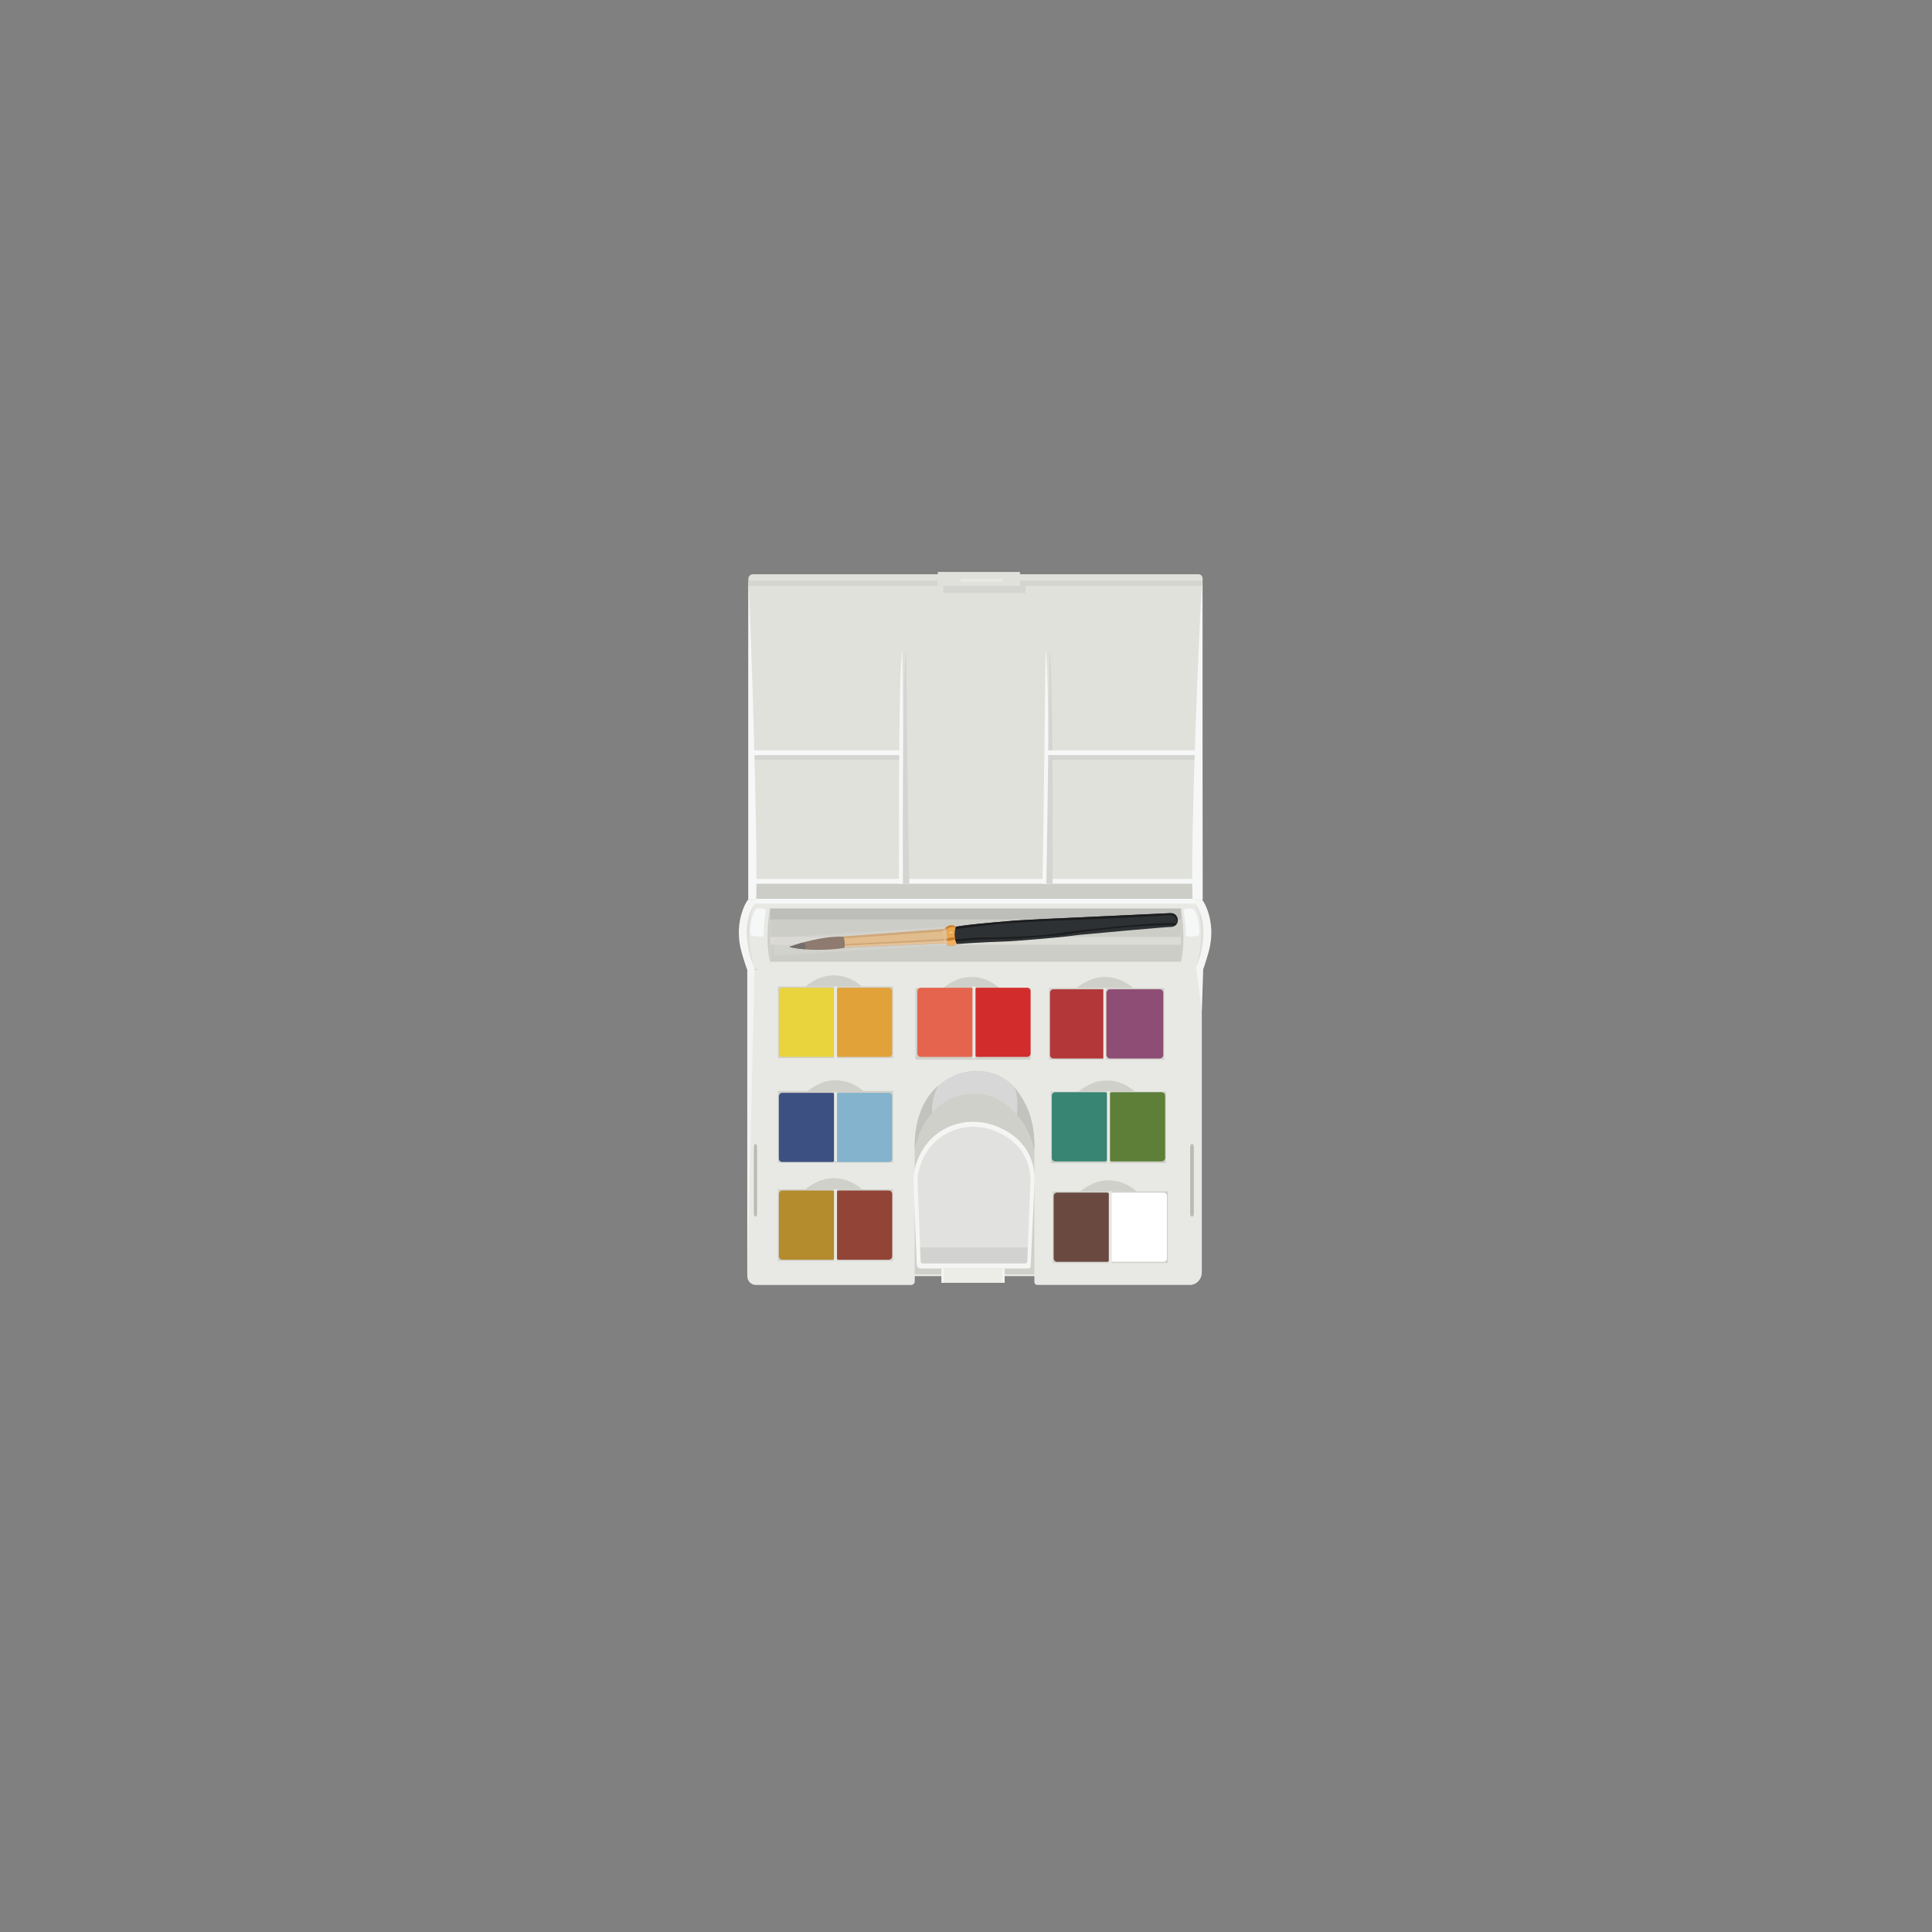 <?xml version="1.0" encoding="utf-8"?>
<!-- Generator: Adobe Illustrator 17.1.0, SVG Export Plug-In . SVG Version: 6.00 Build 0)  -->
<!DOCTYPE svg PUBLIC "-//W3C//DTD SVG 1.1//EN" "http://www.w3.org/Graphics/SVG/1.1/DTD/svg11.dtd">
<svg version="1.1" id="Layer_3" xmlns="http://www.w3.org/2000/svg" xmlns:xlink="http://www.w3.org/1999/xlink" x="0px" y="0px"
	 viewBox="0 0 5000 5000" enable-background="new 0 0 5000 5000" xml:space="preserve">
<rect x="0" y="0" width="5000" height="5000" fill="#808080" stroke="none"/>
<path fill="#0E0E1C" d="M3091.4,2525.3l-24.4,0.5l-4.6-180.9l27.4-0.3c0,0,27.3,34.4,22.7,72.6
	C3112.6,2417.1,3110.3,2464.1,3091.4,2525.3z"/>
<path fill="#0E0E1C" d="M3074.1,2341.2c0,0,24,21.4,28.5,68.4c0.8,8.7,0.7,17.4,0.1,26c-1.3,18.2-5,54.9-14,69.5l-4.4,12.3
	c-1.6,4.4,2.2,8.8,6.6,7.8l12.4-2.7c0,0,8.2-22.2,15-47c9.9-35.8,9.2-74.1-4.1-108.8c-3.5-9.3-7.9-18.2-13.4-25.7H3074.1z"/>
<path fill="#E0E1DB" d="M3112.3,2328.8H1936.8v-830.5c0-6.8,5.3-12.2,11.7-12.2h1153.2c5.9,0,10.6,5,10.6,11.1V2328.8z"/>
<rect x="1956.7" y="2280.8" fill="#CCCDC7" width="1130.8" height="48.1"/>
<rect x="1956.7" y="2274.4" fill="#F6F7F7" width="1130.8" height="12.7"/>
<rect x="2707.8" y="1954.2" fill="#D4D5D1" width="387.6" height="12.3"/>
<rect x="1948.9" y="1954.2" fill="#D4D5D1" width="387.6" height="12.3"/>
<path fill="#F6F7F7" d="M1936.8,1498.3c0,0,0.3,6.1,0.9,17.2c5.6,108.8,23.8,650.7,19.3,811.8c0,0.9-0.9,1.5-1.7,1.5h-18.4"/>
<path fill="#F6F7F7" d="M3111.4,1498.3c0,0-0.4,6.1-1.1,17.2c-7,108.8-29.7,650.7-24.1,811.8c0,0.9,1.1,1.5,2.2,1.5h24
	L3111.4,1498.3z"/>
<path fill="#F6F7F7" d="M2697.7,2287.1h16.5c0,0,2.4-556.7-8.3-603.5C2706,1683.6,2700.1,2205.6,2697.7,2287.1z"/>
<path fill="#F6F7F7" d="M2343.2,2287.1h-16.5c0,0-2.4-556.7,8.3-603.5C2334.9,1683.6,2340.8,2205.6,2343.2,2287.1z"/>
<path fill="#D4D5D1" d="M2707.8,2287.1h16.5c0,0,2.4-556.7-8.3-603.5C2716.1,1683.6,2710.1,2205.6,2707.8,2287.1z"/>
<path fill="#D4D5D1" d="M2353.2,2287.1h-16.5c0,0-2.4-556.7,8.3-603.5C2344.9,1683.6,2350.8,2205.6,2353.2,2287.1z"/>
<rect x="2706.1" y="1941.9" fill="#F6F7F7" width="387.6" height="12.3"/>
<rect x="1947.2" y="1941.9" fill="#F6F7F7" width="387.6" height="12.3"/>
<rect x="1937.8" y="1502.6" fill="#D4D5D1" width="1173.5" height="13.5"/>
<rect x="2441.2" y="1504.1" fill="#D4D5D1" width="212.7" height="30.7"/>
<rect x="2427" y="1480.2" fill="#E0E1DB" width="212.7" height="36.3"/>
<rect x="2486.1" y="1498.3" fill="#E8E9E4" width="108.7" height="7.5"/>
<path fill="#E8E9E4" d="M3079.3,3325.4h-395.1c-4,0-7.2-3.4-7.2-7.5v-15.2h-309.6v13.1c0,5.4-4.2,9.7-9.3,9.7h-402.2
	c-12.1,0-21.9-10.2-21.9-22.8v-794.1h1176.3v784.5C3110.3,3310.9,3096.4,3325.4,3079.3,3325.4z"/>
<path fill="#BABBB4" d="M1955.2,3148.9L1955.2,3148.9c-2.3,0-4.2-4.1-4.2-9.1v-170.2c0-5.1,1.8-9.1,4.1-9.1h0.1
	c2.3,0,4.1,4.1,4.1,9.1v170.2C1959.3,3144.8,1957.5,3148.9,1955.2,3148.9z"/>
<path fill="#BABBB4" d="M3084.9,3148.9L3084.9,3148.9c-2.7,0-4.8-4.1-4.8-9.1v-170.2c0-5.1,2.1-9.1,4.7-9.1h0.1
	c2.6,0,4.7,4.1,4.7,9.1v170.2C3089.6,3144.8,3087.5,3148.9,3084.9,3148.9z"/>
<path fill="#F3F3F1" d="M1933.9,2503.9h18.9c0,0-16.6,730.6-18.9,794.1V2503.9z"/>
<path fill="#D0D0CA" d="M2367.3,3298h309.6v-337.6c0,0,0-149.9-109.9-183.2c-29.1-8.8-60.4-7.3-88.9,3.5
	c-44.3,16.8-107.8,61.5-110.9,179.7V3298z"/>
<path fill="#D7D7D7" d="M2367.3,2975.2c0,0,22.7-142.7,153.9-144.6c0,0,107.2-12.9,155.7,144.6c0,0,8.1-147-95.5-191.3
	c-35.8-15.3-79.1-15.2-114.6,1C2421.1,2805.8,2365.1,2857.1,2367.3,2975.2z"/>
<path fill="#E8E9E4" d="M3102.3,2511.4l-23.7,0.5l-4.4-179.4l26.7-0.3c0,0,26.5,34.2,22.1,72
	C3123,2404.1,3120.7,2450.7,3102.3,2511.4z"/>
<g>
	<path fill="#C2C3BF" d="M2427.7,2810.2c-33.3,29.4-62,79.8-60.4,165c0,0,8.6-53.4,45.2-95.3
		C2410.3,2853.1,2418.6,2828.4,2427.7,2810.2z"/>
	<g>
		<path fill="#C2C3BF" d="M2625.3,2813.8c32.5,45.1,53.3,79.8,51.7,165c0,0-8.7-51.4-45.3-93.3
			C2633.8,2858.7,2634.3,2832.1,2625.3,2813.8z"/>
	</g>
</g>
<path fill="#F5F6F4" d="M2372.6,3272.6l-8.4-209.9c-0.7-16.3,1.2-32.7,6.1-48.2c9.7-31.1,33-76.6,88.7-99.6
	c40.8-16.8,86.5-15.2,126.9,2.7c35.1,15.5,75,45,87.9,100.4c3.2,13.6,4.1,27.6,3.5,41.6l-9.9,216.6c-0.2,3.7-3.1,6.6-6.7,6.6h-277.9
	C2377.3,3282.9,2372.8,3278.4,2372.6,3272.6z"/>
<path fill="#E1E1DF" d="M2383,3266.6l-8.4-209.6c-0.2-6.1,0.2-12.1,1.2-18.1c4.6-25.3,22.7-87,90.7-113.1
	c35.9-13.8,75.6-12.6,111.1,2.2c35.8,15,78.6,45.5,87.9,106.6c1.2,8.1,1.5,16.2,1.2,24.4l-8.2,206c-0.1,2.7-2.3,4.9-4.9,4.9h-267.4
	C2384.5,3269.8,2383,3268.4,2383,3266.6z"/>
<path fill="#D2D2D0" d="M2381.4,3228.3h278.5l-1.3,32.1c0,0,1.9,9.4-7.5,9.4h-260.5c0,0-9.2,0.6-7.9-10L2381.4,3228.3z"/>
<line fill="#F5F6F4" x1="2367.3" y1="3312.8" x2="2367.3" y2="3315.7"/>
<line fill="#F5F6F4" x1="1943.4" y1="3315.7" x2="1943.4" y2="3312.8"/>
<line fill="#F5F6F4" x1="3101.4" y1="3311.3" x2="3101.4" y2="3314.2"/>
<line fill="#F5F6F4" x1="2677.5" y1="3314.2" x2="2677.5" y2="3311.3"/>
<rect x="2436.7" y="3282.9" fill="#EDEDE8" width="163.1" height="37"/>
<rect x="2436.7" y="3282.9" fill="#F5F6F4" width="5.3" height="37"/>
<rect x="2594.5" y="3282.9" fill="#F5F6F4" width="5.3" height="37"/>
<path fill="#E8E9E4" d="M1947.2,2508.5l23.7,0.5l4.4-170.8l-22.5-6.1c0,0-30.7,38.3-26.3,74.3
	C1926.6,2406.4,1926.1,2465,1947.2,2508.5z"/>
<path fill="#F5F6F4" d="M1961.5,2328.8c0,0-23.3,21.2-27.7,67.8c-0.8,8.6-0.7,17.2-0.1,25.8c1.3,18.1,4.8,54.4,13.6,69l4.3,12.2
	c1.5,4.3-2.1,8.7-6.4,7.7l-12-2.7c0,0-7.9-22-14.6-46.6c-9.6-35.5-8.9-73.5,4-107.9c3.4-9.2,7.7-18.1,13-25.5H1961.5z"/>
<path fill="#F5F6F4" d="M3085.5,2328.8c0,0,23.3,21.2,27.7,67.8c0.8,8.6,0.7,17.2,0.1,25.8c-1.3,18.1-4.8,54.4-13.6,69l-4.3,12.2
	c-1.5,4.3,2.1,8.7,6.4,7.7l12-2.7c0,0,7.9-22,14.6-46.6c9.6-35.5,8.9-73.5-4-107.9c-3.4-9.2-7.7-18.1-13-25.5H3085.5z"/>
<rect x="1961.5" y="2328.8" fill="#E8E9E4" width="1118.5" height="199.6"/>
<polygon fill="#F6F7F7" points="3095.8,2338.2 1952.6,2338.2 1956.6,2326 3089.3,2326 "/>
<rect x="1992.8" y="2351.3" fill="#CCCDC7" width="1063.5" height="137.8"/>
<rect x="1992.8" y="2424.9" fill="#DCDCD6" width="1063.5" height="20.3"/>
<rect x="1992.8" y="2351.3" fill="#BDBEBA" width="1063.5" height="28.1"/>
<rect x="2013.4" y="3077.9" fill="#D0D0CA" width="297.8" height="185.2"/>
<rect x="2013.4" y="2553" fill="#D0D0CA" width="297.8" height="185.2"/>
<rect x="2013.4" y="2823.5" fill="#D0D0CA" width="297.8" height="185.2"/>
<path fill="#D0D0CA" d="M2084.3,3077.9c0,0,11.2-10,31.3-19.4c31.4-14.6,67.8-11.7,97.5,6.4c6,3.6,12,7.9,17.7,13H2084.3z"/>
<rect x="2084.3" y="3077.9" fill="#F7F8EE" width="146.5" height="0"/>
<path fill="#D0D0CA" d="M2089,2824.5c0,0,11.2-10,31.3-19.4c31.4-14.6,67.8-11.7,97.5,6.4c6,3.6,12,7.9,17.7,13H2089z"/>
<rect x="2089" y="2824.5" fill="#F7F8EE" width="146.5" height="0"/>
<path fill="#D0D0CA" d="M2084.3,2553c0,0,11.2-10,31.3-19.4c31.4-14.6,67.8-11.7,97.5,6.4c6,3.6,12,7.9,17.7,13H2084.3z"/>
<rect x="2084.3" y="2553" fill="#F7F8EE" width="146.5" height="0"/>
<rect x="2724.5" y="3083.4" fill="#D0D0CA" width="297.8" height="185.2"/>
<path fill="#D0D0CA" d="M2795.4,3083.4c0,0,11.2-10,31.3-19.4c31.4-14.6,67.8-11.7,97.5,6.4c6,3.6,12,7.9,17.7,13H2795.4z"/>
<rect x="2795.4" y="3083.4" fill="#F7F8EE" width="146.5" height="0"/>
<rect x="2719.8" y="2825" fill="#D0D0CA" width="297.8" height="185.2"/>
<path fill="#D0D0CA" d="M2790.7,2825c0,0,11.2-10,31.3-19.4c31.4-14.6,67.8-11.7,97.5,6.4c6,3.6,12,7.9,17.7,13H2790.7z"/>
<rect x="2790.7" y="2825" fill="#F7F8EE" width="146.5" height="0"/>
<rect x="2715.1" y="2557.1" fill="#D0D0CA" width="297.8" height="185.2"/>
<path fill="#D0D0CA" d="M2786,2557.1c0,0,11.2-10,31.3-19.4c31.4-14.6,67.8-11.7,97.5,6.4c6,3.6,12,7.9,17.7,13H2786z"/>
<rect x="2786" y="2557.1" fill="#F7F8EE" width="146.5" height="0"/>
<rect x="2369.4" y="2557.1" fill="#D0D0CA" width="297.8" height="185.2"/>
<path fill="#D0D0CA" d="M2440.3,2557.1c0,0,11.2-10,31.3-19.4c31.4-14.6,67.8-11.7,97.5,6.4c6,3.6,12,7.9,17.7,13H2440.3z"/>
<rect x="2440.3" y="2557.1" fill="#F7F8EE" width="146.5" height="0"/>
<path fill="#E9D43E" d="M2153.4,2735.2h-128.8c-4.9,0-8.9-4-8.9-9v-161c0-5,4-9,8.9-9h128.8c4.9,0,8.9,4,8.9,9v161
	C2162.3,2731.2,2158.3,2735.2,2153.4,2735.2z"/>
<path fill="#E2A23A" d="M2300,2735.2h-128.8c-4.9,0-8.9-4-8.9-9v-161c0-5,4-9,8.9-9H2300c4.9,0,8.9,4,8.9,9v161
	C2308.8,2731.2,2304.9,2735.2,2300,2735.2z"/>
<path fill="#3C5082" d="M2153.4,3007.2h-128.8c-4.9,0-8.9-4-8.9-9v-161c0-5,4-9,8.9-9h128.8c4.9,0,8.9,4,8.9,9v161
	C2162.3,3003.1,2158.3,3007.2,2153.4,3007.2z"/>
<path fill="#83B3CD" d="M2300,3007.2h-128.8c-4.9,0-8.9-4-8.9-9v-161c0-5,4-9,8.9-9H2300c4.9,0,8.9,4,8.9,9v161
	C2308.8,3003.1,2304.9,3007.2,2300,3007.2z"/>
<path fill="#B48C2E" d="M2153.4,3260.1h-128.8c-4.9,0-8.9-4-8.9-9v-161c0-5,4-9,8.9-9h128.8c4.9,0,8.9,4,8.9,9v161
	C2162.3,3256,2158.3,3260.1,2153.4,3260.1z"/>
<path fill="#924436" d="M2300,3260.1h-128.8c-4.9,0-8.9-4-8.9-9v-161c0-5,4-9,8.9-9H2300c4.9,0,8.9,4,8.9,9v161
	C2308.8,3256,2304.9,3260.1,2300,3260.1z"/>
<path fill="#E5644E" d="M2511.8,2735.2H2383c-4.9,0-8.9-4-8.9-9v-161c0-5,4-9,8.9-9h128.8c4.9,0,8.9,4,8.9,9v161
	C2520.7,2731.2,2516.7,2735.2,2511.8,2735.2z"/>
<path fill="#D22D2C" d="M2658.3,2735.2h-128.8c-4.9,0-8.9-4-8.9-9v-161c0-5,4-9,8.9-9h128.8c4.9,0,8.9,4,8.9,9v161
	C2667.2,2731.2,2663.2,2735.2,2658.3,2735.2z"/>
<path fill="#B33738" d="M2855.1,2739.3h-128.8c-4.9,0-8.9-4-8.9-9v-161c0-5,4-9,8.9-9h128.8c4.9,0,8.9,4,8.9,9v161
	C2864,2735.2,2860,2739.3,2855.1,2739.3z"/>
<path fill="#8D4D75" d="M3001.6,2739.3h-128.8c-4.9,0-8.9-4-8.9-9v-161c0-5,4-9,8.9-9h128.8c4.9,0,8.9,4,8.9,9v161
	C3010.5,2735.2,3006.5,2739.3,3001.6,2739.3z"/>
<path fill="#378572" d="M2859.8,3005.7H2731c-4.9,0-8.9-4-8.9-9v-161c0-5,4-9,8.9-9h128.8c4.9,0,8.9,4,8.9,9v161
	C2868.7,3001.6,2864.7,3005.7,2859.8,3005.7z"/>
<path fill="#5D7F38" d="M3006.4,3005.7h-128.8c-4.9,0-8.9-4-8.9-9v-161c0-5,4-9,8.9-9h128.8c4.9,0,8.9,4,8.9,9v161
	C3015.2,3001.6,3011.3,3005.7,3006.4,3005.7z"/>
<path fill="#6A4A40" d="M2864.6,3265.5h-128.8c-4.9,0-8.9-4-8.9-9v-161c0-5,4-9,8.9-9h128.8c4.9,0,8.9,4,8.9,9v161
	C2873.4,3261.5,2869.5,3265.5,2864.6,3265.5z"/>
<path fill="#FFFFFF" d="M3011.1,3265.5h-128.8c-4.9,0-8.9-4-8.9-9v-161c0-5,4-9,8.9-9h128.8c4.9,0,8.9,4,8.9,9v161
	C3020,3261.5,3016,3265.5,3011.1,3265.5z"/>
<rect x="2158.4" y="2826.6" fill="#E8E9E4" width="7.8" height="179.1"/>
<rect x="2158.4" y="2552.6" fill="#E8E9E4" width="7.8" height="186.2"/>
<rect x="2158.4" y="3077.4" fill="#E8E9E4" width="7.8" height="186.2"/>
<rect x="2516.8" y="2552.6" fill="#E8E9E4" width="7.8" height="186.2"/>
<rect x="2855.4" y="2556.6" fill="#E8E9E4" width="7.8" height="186.2"/>
<rect x="2864.8" y="2824.5" fill="#E8E9E4" width="7.8" height="186.2"/>
<rect x="2869.6" y="3082.9" fill="#E8E9E4" width="7.8" height="186.2"/>
<polygon fill="#F5F6F4" points="3095.4,2503.6 3110.3,2615.3 3113.9,2508.7 "/>
<path fill="#DDDDDC" d="M3093.3,2338.2c0,0,33.5,54.3,2.2,165.5C3095.4,2503.6,3139.4,2406.4,3093.3,2338.2z"/>
<path fill="#DDDDDC" d="M1953.9,2337.8c0,0-33.5,54.3-2.2,165.5C1951.8,2503.3,1907.8,2406.1,1953.9,2337.8z"/>
<path fill="#CCCDC7" d="M1992.8,2351.3c0,0-14.4,75.4,0,137.8V2351.3z"/>
<path fill="#CCCDC7" d="M3056.3,2351.3c0,0,14.4,75.4,0,137.8V2351.3z"/>
<path fill="#F6F7F7" d="M3063.9,2359.6c2,13.8,5.6,41.6,4.8,57c-0.2,4.4,3.3,7.9,7.5,7.6l21.4-1.7c3.6-0.3,6.3-3.3,6.4-7.1
	c0.2-13-0.9-42.5-14.2-61.1c-1.3-1.9-3.4-3.1-5.7-3.1h-13.4C3066.6,2351.3,3063.3,2355.2,3063.9,2359.6z"/>
<path fill="#F6F7F7" d="M1981.6,2359.6c-2,13.8-5.6,41.6-4.8,57c0.2,4.4-3.3,7.9-7.5,7.6l-21.4-1.7c-3.6-0.3-6.3-3.3-6.4-7.1
	c-0.2-13,0.9-42.5,14.2-61.1c1.3-1.9,3.4-3.1,5.7-3.1h13.4C1978.9,2351.3,1982.2,2355.2,1981.6,2359.6z"/>
<path fill="#2E3133" d="M2459.6,2400.9c0,0-10.6,17.3-0.3,43.3c0,0,81.1-6.1,154.2-8.2c0,0,118.6-8,170.9-15.5
	c3.5-0.5,7-0.9,10.5-1.2c35.3-3.3,211.2-19.5,237-20.5c0,0,6.2,0.1,11.1-4.7c10.4-10,4.4-29.1-9.7-30.6c-0.8-0.1-1.6-0.1-2.5-0.1
	c-15.7-0.1-3.9,0-3.9,0l-247,11.5c0,0-146.5,6.2-170.2,9.1c-3.2,0.4-6.3,0.6-9.5,0.9C2575.9,2386.6,2494.9,2393.3,2459.6,2400.9z"/>
<g>
	<path fill="#1C1D1E" d="M3032.5,2363.4c-0.8-0.1-1.6-0.1-2.5-0.1c-1.6,0-2.8,0-3.9,0l-247,11.5c0,0-146.5,6.2-170.2,9.1
		c-3.2,0.4-6.3,0.6-9.5,0.9c-24.4,1.9-105.4,8.7-140.7,16.2c0,0-1.2,2-2.4,5.7c27.9-3.5,110.9-14,147.6-17.4c0,0,134.2-7.9,163-7.7
		c0,0,219.9-9.5,258.4-13.4c5.4-0.6,10.9,0.9,14.9,4.7c3.6,3.4,6.4,8.8,5.2,17.3C3050.9,2379.5,3044.8,2364.8,3032.5,2363.4z"/>
</g>
<path fill="#1C1D1E" d="M2456,2433.6c0,0,58.9-8.2,102.4-7.6c5.4,0.1,19.1,0,24.5-0.1c31.3-0.6,126.1-4.2,164.1-11.8
	c4-0.8,8-1.4,12.1-1.9c40.6-4.9,235.4-27.9,286.2-22.3l-2.2,4.1c0,0-129.2-1.3-291.4,25.4c0,0-134.3,12.4-180.3,11.2
	c0,0-48-1-113.9,8.3L2456,2433.6z"/>
<path fill="#E9A64E" d="M2473.6,2398.1c0,0-8.1,25.2,2.2,44.9c0,0-17.1,12.6-27.3-0.7l-265.8,10.9l-1.8-29.3l263.5-19.8
	C2444.5,2404,2456.4,2387.8,2473.6,2398.1z"/>
<g>
	<g>
		<g>
			<path fill="#F2AF5F" d="M2440.6,2430.1l-53.9,2.8l-66.2,3.4l-101.1,5.8l-37.9,3.2l1.1,7.9l265.8-10.9
				c10.2,13.3,27.3,0.7,27.3,0.7c-2.8-5.3-4.2-11.1-4.8-16.7L2440.6,2430.1z"/>
		</g>
	</g>
</g>
<path fill="#C87E29" d="M2470.9,2425.2c0,0,0.4,3.1,0.9,6.4c0,0-11.1,3.6-20.9,3c-1.8-0.1-3.6-0.2-5.3-0.2l-264,13.1l-0.2-4
	l259.3-13.5c3.6-0.2,7.3-0.7,10.8-1.7C2455.2,2427.4,2461.7,2426,2470.9,2425.2z"/>
<g>
	<g>
		<g>
			<path fill="#C87E29" d="M2473,2400.3c0.4-1.4,0.6-2.2,0.6-2.2c-17.2-10.3-29.2,5.9-29.2,5.9l-263.5,19.8l0.8,5.2l247.4-17.7
				c6.7-0.4,16.5-1.8,21.5-6.5C2455,2400.7,2462.3,2396.9,2473,2400.3z"/>
		</g>
	</g>
</g>
<g>
	<g>
		<g>
			<path fill="#B2AFAB" d="M2450.9,2443.2c-1.9-1.6-4.2-2.5-6.6-2.4l-261.8,10.4l0.3,1.9l265.8-10.9c10.2,13.3,27.3,0.7,27.3,0.7
				c-0.1-0.2-0.2-0.4-0.3-0.6C2462.9,2450.4,2454.7,2446.4,2450.9,2443.2z"/>
		</g>
	</g>
</g>
<path fill="#FFD6A6" d="M2444.5,2404c0,0-4,8.5-0.1,16.9C2444.3,2420.9,2443.2,2412.1,2444.5,2404z"/>
<path fill="#FFD6A6" d="M2448.4,2441.4c0,0-5.2-7.8-2.7-16.6C2445.7,2424.8,2445.9,2433.6,2448.4,2441.4z"/>
<path fill="#FFD6A6" d="M2454.8,2416.9c0,0,4.7-5.9,12.5-1.7C2467.3,2415.2,2461.3,2404.6,2454.8,2416.9z"/>
<path fill="#4B2813" d="M2182.8,2424.2c0,0,5.7,12.7,2.5,29c0,0-72.4,12.4-140.2-1.8c-0.8-0.2-0.9-1.5-0.1-1.8
	C2059.7,2444.3,2126,2421.9,2182.8,2424.2z"/>
<g>
	<path fill="#18110D" d="M2077.8,2439.2c-15.7,4.4-27.6,8.5-32.9,10.4c-0.8,0.3-0.7,1.6,0.1,1.8c12.9,2.7,26,4.5,38.7,5.5
		C2088.2,2447.5,2083.3,2442.1,2077.8,2439.2z"/>
</g>
<path opacity="0.47" fill="#DAD8D6" d="M2445.3,2445.5l-435.6,27.1c-3.7,0.2-6.8-2.7-7-6.5l-1.9-32.6c-0.2-3.8,2.6-7.1,6.2-7.3
	l435.6-27.1c3.7-0.2,6.8,2.7,7,6.5l1.9,32.6C2451.7,2442,2448.9,2445.3,2445.3,2445.5z"/>
</svg>
